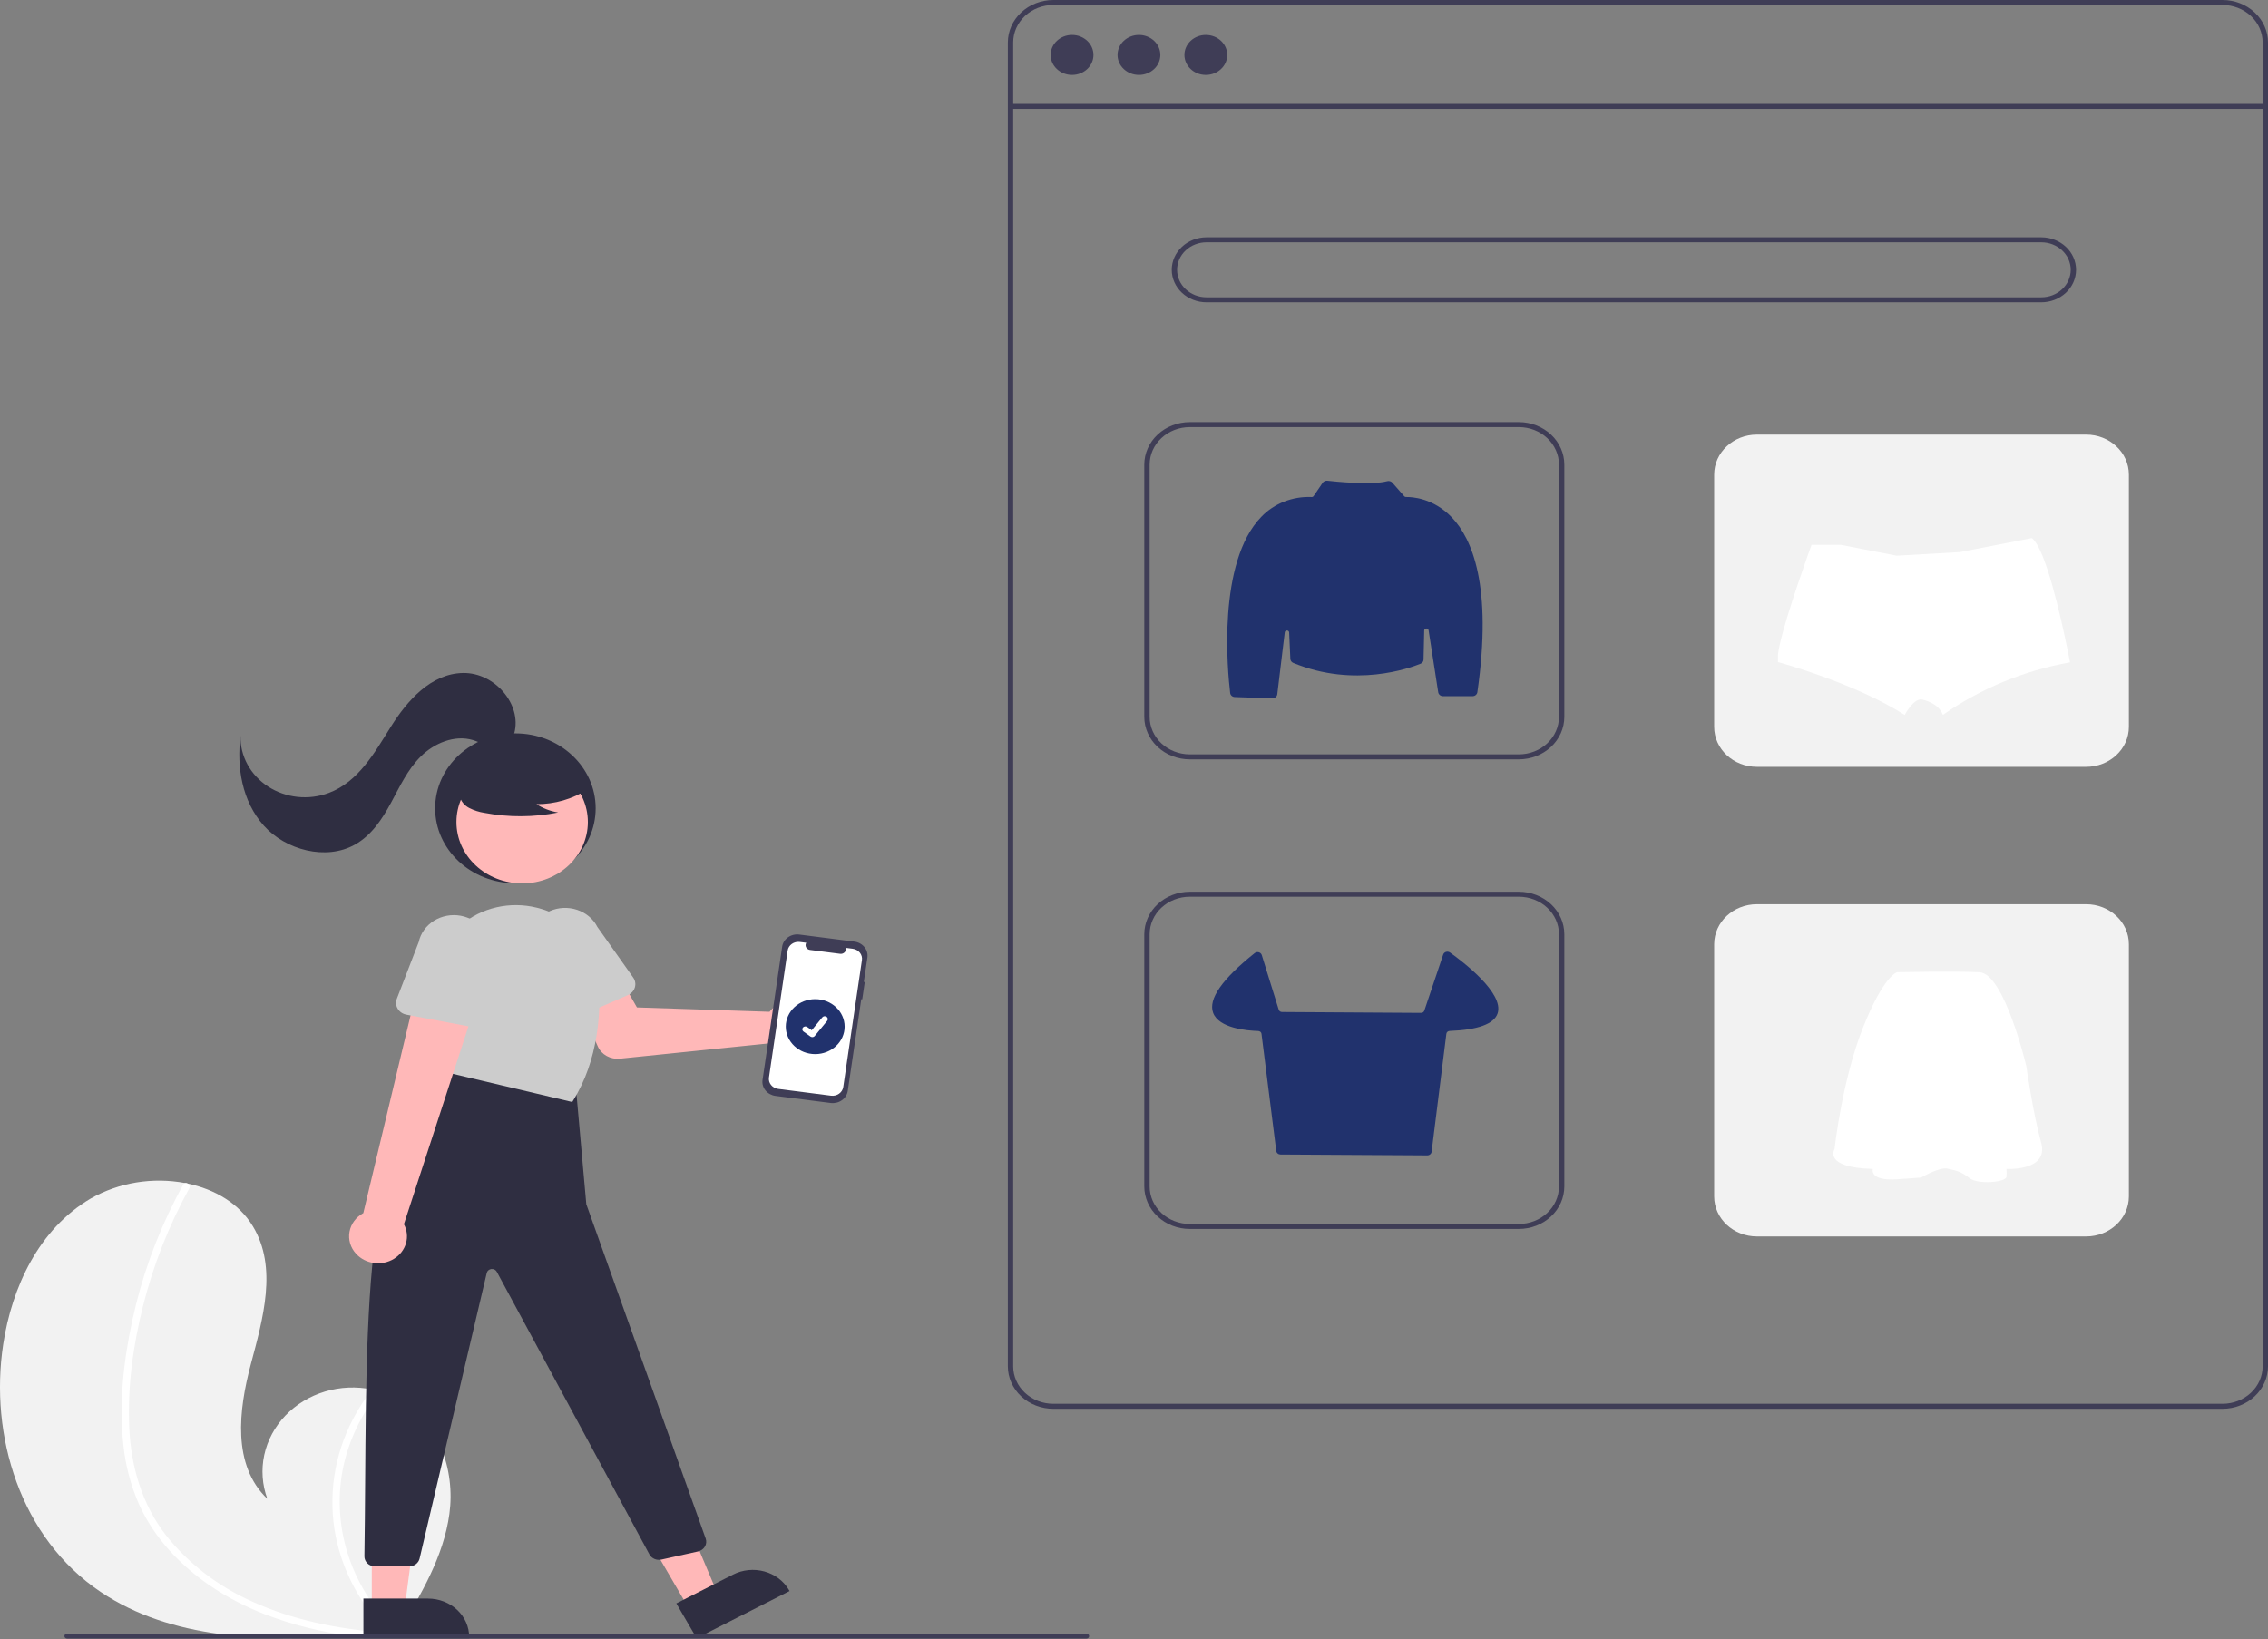 <svg width="610" height="441" viewBox="0 0 610 441" fill="none" xmlns="http://www.w3.org/2000/svg">
<rect x="0" y="0" width="610" height="441" fill="#808080" stroke="none"/>
<g clip-path="url(#clip0)">
<path d="M27.052 428.229C46.066 441.02 70.706 441.662 94.524 440.091C97.85 439.872 101.152 439.614 104.424 439.337C104.443 439.332 104.469 439.334 104.489 439.329C104.647 439.315 104.804 439.301 104.955 439.293C105.63 439.234 106.306 439.175 106.974 439.116L106.816 439.397L106.32 440.271C106.499 439.978 106.677 439.692 106.855 439.4C106.907 439.312 106.966 439.225 107.018 439.137C113.188 429.111 119.308 418.716 120.869 407.268C122.482 395.384 117.948 381.929 106.748 376.088C105.279 375.324 103.723 374.716 102.11 374.274C101.44 374.084 100.761 373.93 100.075 373.793C95.874 372.922 91.501 373.112 87.405 374.342C83.309 375.573 79.638 377.8 76.769 380.794C73.9 383.789 71.937 387.443 71.082 391.381C70.227 395.318 70.51 399.398 71.903 403.199C62.407 394.107 64.178 379.357 67.454 367.03C70.736 354.703 74.709 340.986 68.034 329.914C64.323 323.751 57.798 319.927 50.475 318.387C50.251 318.341 50.026 318.296 49.801 318.257C41.076 316.607 32.005 318.091 24.401 322.413C10.399 330.652 3.207 346.274 0.873 361.577C-2.887 386.203 5.435 413.686 27.052 428.229Z" fill="#F2F2F2"/>
<path d="M33.191 388.754C33.743 394.186 35.141 399.513 37.339 404.569C39.365 409.042 42.096 413.208 45.442 416.927C52.276 424.603 61.312 430.374 71.125 434.22C78.629 437.09 86.49 439.062 94.524 440.091C97.85 439.872 101.152 439.614 104.424 439.337C104.443 439.332 104.469 439.334 104.489 439.329C104.647 439.315 104.804 439.301 104.955 439.293C105.63 439.234 106.305 439.175 106.974 439.116L106.816 439.397L106.32 440.271C106.499 439.978 106.677 439.692 106.855 439.4C106.907 439.312 106.966 439.225 107.018 439.137C100.996 433.534 96.499 426.664 93.905 419.104C91.311 411.544 90.696 403.513 92.11 395.685C93.59 387.912 97.017 380.576 102.11 374.274C101.44 374.084 100.761 373.93 100.075 373.793C98.139 376.265 96.441 378.891 95.001 381.641C89.832 391.45 88.184 402.552 90.298 413.303C92.264 423.033 97.162 432.037 104.417 439.258C103.781 439.216 103.14 439.167 102.512 439.114C90.623 438.173 78.759 435.787 67.975 430.898C58.758 426.821 50.755 420.689 44.673 413.044C38.142 404.634 35.264 394.517 34.77 384.235C34.246 373.227 35.776 362.025 38.466 351.32C41.213 340.345 45.388 329.726 50.898 319.698C51.021 319.471 51.046 319.208 50.967 318.964C50.889 318.719 50.712 318.513 50.475 318.387C50.278 318.262 50.035 318.216 49.801 318.257C49.687 318.286 49.58 318.338 49.49 318.41C49.4 318.482 49.329 318.572 49.281 318.673C48.602 319.912 47.934 321.151 47.293 322.405C41.949 332.845 38.014 343.865 35.58 355.212C33.216 366.157 31.955 377.608 33.191 388.754Z" fill="white"/>
<path d="M597.767 378.983H283.302C280.058 378.98 276.949 377.775 274.655 375.634C272.362 373.492 271.072 370.588 271.068 367.56V11.423C271.072 8.395 272.362 5.491 274.655 3.35C276.949 1.208 280.058 0.003 283.302 0H597.767C601.01 0.003 604.119 1.208 606.413 3.35C608.706 5.491 609.996 8.395 610 11.423V367.56C609.996 370.588 608.706 373.492 606.413 375.634C604.119 377.775 601.01 378.98 597.767 378.983ZM283.302 1.344C280.44 1.347 277.696 2.41 275.673 4.299C273.649 6.189 272.511 8.751 272.508 11.423V367.56C272.511 370.232 273.649 372.794 275.673 374.684C277.696 376.573 280.44 377.636 283.302 377.639H597.767C600.628 377.636 603.372 376.573 605.396 374.684C607.419 372.794 608.557 370.232 608.561 367.56V11.423C608.557 8.751 607.419 6.189 605.396 4.299C603.372 2.41 600.628 1.347 597.767 1.344H283.302Z" fill="#3F3D56"/>
<path d="M609.28 27.947H271.788V29.291H609.28V27.947Z" fill="#3F3D56"/>
<path d="M288.339 20.159C291.518 20.159 294.096 17.752 294.096 14.783C294.096 11.814 291.518 9.407 288.339 9.407C285.159 9.407 282.582 11.814 282.582 14.783C282.582 17.752 285.159 20.159 288.339 20.159Z" fill="#3F3D56"/>
<path d="M306.329 20.159C309.508 20.159 312.086 17.752 312.086 14.783C312.086 11.814 309.508 9.407 306.329 9.407C303.15 9.407 300.572 11.814 300.572 14.783C300.572 17.752 303.15 20.159 306.329 20.159Z" fill="#3F3D56"/>
<path d="M324.319 20.159C327.498 20.159 330.076 17.752 330.076 14.783C330.076 11.814 327.498 9.407 324.319 9.407C321.139 9.407 318.562 11.814 318.562 14.783C318.562 17.752 321.139 20.159 324.319 20.159Z" fill="#3F3D56"/>
<path d="M549.021 81.307H324.506C322.025 81.307 319.645 80.386 317.891 78.748C316.137 77.11 315.151 74.888 315.151 72.571C315.151 70.254 316.137 68.033 317.891 66.394C319.645 64.756 322.025 63.836 324.506 63.836H549.021C551.502 63.836 553.882 64.756 555.636 66.394C557.39 68.033 558.376 70.254 558.376 72.571C558.376 74.888 557.39 77.11 555.636 78.748C553.882 80.386 551.502 81.307 549.021 81.307ZM324.506 65.18C322.407 65.18 320.393 65.959 318.909 67.345C317.424 68.731 316.59 70.611 316.59 72.571C316.59 74.532 317.424 76.412 318.909 77.798C320.393 79.184 322.407 79.963 324.506 79.963H549.021C551.121 79.963 553.134 79.184 554.618 77.798C556.103 76.412 556.937 74.532 556.937 72.571C556.937 70.611 556.103 68.731 554.618 67.345C553.134 65.959 551.121 65.18 549.021 65.18H324.506Z" fill="#3F3D56"/>
<path d="M408.512 204.275H320.001C316.758 204.271 313.649 203.067 311.355 200.925C309.062 198.783 307.772 195.88 307.768 192.851V124.984C307.772 121.955 309.062 119.052 311.355 116.91C313.649 114.769 316.758 113.564 320.001 113.561H408.512C411.755 113.564 414.865 114.769 417.158 116.91C419.452 119.052 420.742 121.955 420.745 124.984V192.851C420.742 195.88 419.452 198.783 417.158 200.925C414.865 203.067 411.755 204.271 408.512 204.275ZM320.001 114.904C317.14 114.907 314.396 115.97 312.372 117.86C310.349 119.75 309.211 122.312 309.207 124.984V192.851C309.211 195.524 310.349 198.086 312.372 199.975C314.396 201.865 317.14 202.928 320.001 202.931H408.512C411.374 202.928 414.118 201.865 416.141 199.975C418.165 198.086 419.303 195.524 419.306 192.851V124.984C419.303 122.312 418.165 119.75 416.141 117.86C414.118 115.97 411.374 114.907 408.512 114.904H320.001Z" fill="#3F3D56"/>
<path d="M561.067 116.92H472.556C466.197 116.92 461.042 121.734 461.042 127.672V195.539C461.042 201.477 466.197 206.29 472.556 206.29H561.067C567.426 206.29 572.581 201.477 572.581 195.539V127.672C572.581 121.734 567.426 116.92 561.067 116.92Z" fill="#F2F2F2"/>
<path d="M408.512 330.602H320.001C316.758 330.599 313.649 329.394 311.355 327.253C309.062 325.111 307.772 322.208 307.768 319.179V251.311C307.772 248.283 309.062 245.379 311.355 243.238C313.649 241.096 316.758 239.892 320.001 239.888H408.512C411.755 239.892 414.865 241.096 417.158 243.238C419.452 245.379 420.742 248.283 420.745 251.311V319.179C420.742 322.208 419.452 325.111 417.158 327.253C414.865 329.394 411.755 330.599 408.512 330.602ZM320.001 241.232C317.14 241.235 314.396 242.298 312.372 244.188C310.349 246.077 309.211 248.639 309.207 251.311V319.179C309.211 321.851 310.349 324.413 312.372 326.303C314.396 328.192 317.14 329.255 320.001 329.258H408.512C411.374 329.255 414.118 328.192 416.141 326.303C418.165 324.413 419.303 321.851 419.306 319.179V251.311C419.303 248.639 418.165 246.077 416.141 244.188C414.118 242.298 411.374 241.235 408.512 241.232H320.001Z" fill="#3F3D56"/>
<path d="M561.067 243.248H472.556C466.197 243.248 461.042 248.062 461.042 253.999V321.867C461.042 327.805 466.197 332.618 472.556 332.618H561.067C567.426 332.618 572.581 327.805 572.581 321.867V253.999C572.581 248.062 567.426 243.248 561.067 243.248Z" fill="#F2F2F2"/>
<path d="M342.231 187.861C342.215 187.861 342.199 187.86 342.183 187.86L332.116 187.511C331.802 187.503 331.502 187.388 331.271 187.189C331.041 186.99 330.895 186.719 330.862 186.428C330.169 180.655 327.317 151.237 339.263 139.01C340.954 137.244 343.044 135.852 345.383 134.935C347.721 134.018 350.249 133.598 352.783 133.706C352.886 133.713 352.988 133.692 353.08 133.648C353.171 133.603 353.248 133.536 353.302 133.454L355.739 129.877C355.872 129.684 356.061 129.529 356.284 129.43C356.507 129.331 356.755 129.293 357 129.319C358.954 129.54 368.914 130.58 373.102 129.448C373.349 129.38 373.612 129.381 373.858 129.452C374.104 129.523 374.323 129.66 374.486 129.846L377.686 133.498C377.741 133.564 377.812 133.617 377.894 133.652C377.975 133.687 378.064 133.704 378.154 133.7C379.781 133.67 385.489 133.964 390.484 139.181C395.893 144.83 401.475 157.577 397.351 186.215C397.308 186.51 397.153 186.779 396.914 186.975C396.674 187.171 396.368 187.279 396.05 187.28H388.121C387.806 187.279 387.502 187.172 387.264 186.98C387.026 186.788 386.87 186.522 386.823 186.232L384.233 169.543C384.212 169.406 384.136 169.281 384.021 169.193C383.905 169.106 383.759 169.062 383.611 169.071C383.463 169.079 383.324 169.139 383.221 169.239C383.118 169.339 383.059 169.472 383.056 169.61L382.877 177.446C382.872 177.678 382.796 177.905 382.658 178.098C382.52 178.292 382.326 178.445 382.098 178.539C379.272 179.7 364.337 185.143 347.829 178.326C347.606 178.232 347.415 178.082 347.277 177.893C347.14 177.704 347.061 177.483 347.05 177.255L346.726 170.135C346.719 169.996 346.657 169.865 346.551 169.767C346.446 169.669 346.304 169.612 346.155 169.607C346.006 169.602 345.861 169.65 345.748 169.741C345.635 169.832 345.563 169.959 345.547 170.097L343.534 186.773C343.497 187.072 343.344 187.347 343.104 187.548C342.863 187.748 342.553 187.859 342.231 187.861Z" fill="#21326D"/>
<path d="M383.877 310.806H383.869L344.42 310.572C344.133 310.57 343.857 310.471 343.643 310.292C343.43 310.113 343.293 309.868 343.259 309.602L339.291 278.105C339.267 277.902 339.165 277.714 339.004 277.575C338.843 277.437 338.633 277.357 338.415 277.352C335.283 277.256 327.832 276.59 326.288 272.471C324.912 268.803 328.674 263.393 337.467 256.39C337.616 256.271 337.796 256.188 337.988 256.15C338.181 256.112 338.38 256.12 338.569 256.172C338.758 256.225 338.929 256.32 339.068 256.451C339.207 256.581 339.308 256.742 339.363 256.918L343.928 271.624C343.984 271.8 344.099 271.956 344.256 272.067C344.413 272.178 344.604 272.239 344.801 272.241L382.205 272.475C382.401 272.477 382.592 272.42 382.751 272.312C382.909 272.204 383.026 272.052 383.084 271.877L388.163 256.786C388.22 256.617 388.319 256.464 388.452 256.339C388.585 256.214 388.749 256.121 388.929 256.068C389.109 256.014 389.301 256.002 389.487 256.032C389.673 256.063 389.849 256.134 389.999 256.242C393.465 258.713 404.63 267.199 402.792 272.627C401.829 275.469 397.488 277.053 389.889 277.336C389.671 277.343 389.463 277.423 389.303 277.561C389.142 277.7 389.04 277.887 389.016 278.09L385.046 309.834C385.012 310.102 384.875 310.349 384.66 310.528C384.444 310.707 384.165 310.806 383.877 310.806Z" fill="#21326D"/>
<path d="M556.75 178.171C544.353 180.4 532.663 185.234 522.565 192.309C522.054 191.039 521.092 189.972 519.839 189.286C518.984 188.79 518.05 188.424 517.073 188.2C516.184 187.989 515.329 188.493 514.545 189.221C513.642 190.153 512.885 191.2 512.295 192.33C498.748 183.647 478.198 178.106 478.198 178.106V176.37C478.214 175.96 478.259 175.552 478.331 175.149C478.401 174.682 478.488 174.269 478.599 173.765C480.342 165.483 487.235 146.559 487.235 146.559H495.029L510.139 149.49L527.139 148.518L544.26 145.192L546.48 144.758C550.182 147.471 554.384 166.465 556.035 174.552C556.244 175.577 556.407 176.424 556.529 177.048C556.674 177.753 556.75 178.171 556.75 178.171Z" fill="white"/>
<path d="M510.246 261.538C510.246 261.538 506.626 262.383 501.012 276.582C495.398 290.782 493.409 309.128 493.409 309.128C493.409 309.128 490.252 314.119 503.727 314.454C503.727 314.454 502.643 317.75 510.246 317.244C517.849 316.738 516.755 316.743 516.755 316.743C516.755 316.743 521.643 313.869 523.816 314.375C525.989 314.881 527.346 315.053 529.698 316.91C532.05 318.767 539.569 318.011 539.658 316.576C539.719 315.871 539.719 315.163 539.658 314.458C539.658 314.458 551.155 315.136 548.982 307.359C546.809 299.581 544.999 286.817 544.999 286.817C544.999 286.817 539.116 261.882 532.413 261.543C525.71 261.204 510.246 261.538 510.246 261.538Z" fill="white"/>
<path d="M138.624 237.601C150.547 237.601 160.212 228.576 160.212 217.442C160.212 206.309 150.547 197.284 138.624 197.284C126.701 197.284 117.036 206.309 117.036 217.442C117.036 228.576 126.701 237.601 138.624 237.601Z" fill="#2F2E41"/>
<path d="M140.437 237.639C150.198 237.639 158.111 230.25 158.111 221.135C158.111 212.021 150.198 204.631 140.437 204.631C130.676 204.631 122.763 212.021 122.763 221.135C122.763 230.25 130.676 237.639 140.437 237.639Z" fill="#FFB8B8"/>
<path d="M207.748 271.334C207.467 271.598 207.209 271.882 206.976 272.183L171.311 271.006L167.232 263.863L154.882 268.202L160.787 281.504C161.264 282.579 162.102 283.48 163.174 284.072C164.246 284.664 165.495 284.916 166.733 284.789L207.092 280.651C208.029 281.785 209.314 282.625 210.776 283.06C212.237 283.495 213.806 283.504 215.273 283.086C216.741 282.668 218.037 281.843 218.99 280.721C219.942 279.598 220.507 278.231 220.607 276.802C220.708 275.373 220.34 273.949 219.553 272.719C218.766 271.49 217.596 270.514 216.2 269.92C214.804 269.326 213.248 269.144 211.738 269.396C210.228 269.649 208.836 270.325 207.748 271.334H207.748Z" fill="#FFB8B8"/>
<path d="M150.131 274.626C149.677 274.435 149.271 274.156 148.943 273.806C148.615 273.456 148.372 273.044 148.229 272.598L143.262 257.029C142.183 254.873 142.064 252.406 142.931 250.168C143.797 247.93 145.579 246.104 147.885 245.091C150.19 244.078 152.833 243.96 155.232 244.763C157.631 245.566 159.591 247.224 160.682 249.375L170.305 262.972C170.579 263.36 170.761 263.799 170.838 264.258C170.914 264.718 170.884 265.187 170.749 265.635C170.613 266.083 170.376 266.498 170.054 266.852C169.731 267.207 169.331 267.492 168.879 267.689L153.018 274.606C152.566 274.803 152.075 274.907 151.577 274.91C151.078 274.913 150.585 274.816 150.131 274.626Z" fill="#CCCCCC"/>
<path d="M185.258 432.691L193.007 428.752L180.425 398.969L168.989 404.782L185.258 432.691Z" fill="#FFB8B8"/>
<path d="M181.905 431.333L197.164 423.576L197.165 423.576C198.442 422.926 199.843 422.518 201.289 422.375C202.735 422.232 204.197 422.356 205.592 422.74C206.986 423.124 208.286 423.761 209.417 424.614C210.548 425.468 211.488 426.521 212.183 427.713L212.355 428.008L187.371 440.709L181.905 431.333Z" fill="#2F2E41"/>
<path d="M99.995 432.723H108.816L113.014 400.947L99.993 400.948L99.995 432.723Z" fill="#FFB8B8"/>
<path d="M97.744 430.033L115.118 430.033H115.119C116.573 430.033 118.013 430.3 119.356 430.82C120.699 431.339 121.92 432.101 122.948 433.061C123.976 434.021 124.792 435.161 125.348 436.415C125.905 437.669 126.191 439.014 126.191 440.372V440.708L97.745 440.709L97.744 430.033Z" fill="#2F2E41"/>
<path d="M154.815 291.693L157.693 323.947L189.801 413.892C189.927 414.246 189.973 414.621 189.936 414.992C189.899 415.363 189.78 415.723 189.585 416.049C189.391 416.375 189.127 416.66 188.808 416.885C188.49 417.11 188.125 417.271 187.737 417.357L177.896 419.545C177.266 419.685 176.604 419.623 176.016 419.368C175.429 419.113 174.951 418.68 174.659 418.14L133.61 342.107C133.477 341.859 133.264 341.656 133.002 341.525C132.739 341.395 132.44 341.343 132.145 341.378C131.85 341.413 131.574 341.532 131.355 341.719C131.135 341.906 130.983 342.152 130.92 342.423L112.855 419.269C112.714 419.868 112.359 420.404 111.847 420.788C111.336 421.172 110.7 421.381 110.043 421.381H100.889C100.507 421.381 100.13 421.311 99.778 421.174C99.426 421.036 99.107 420.835 98.84 420.582C98.572 420.328 98.361 420.027 98.219 419.697C98.077 419.366 98.007 419.013 98.013 418.657C98.852 365.373 96.084 304.657 118.115 295.053L121.713 286.318L154.815 291.693Z" fill="#2F2E41"/>
<path d="M120.677 288.605L116.967 267.655C116.353 264.22 116.675 260.695 117.904 257.406C119.132 254.117 121.228 251.17 123.997 248.837C126.704 246.525 129.99 244.888 133.553 244.074C137.116 243.261 140.841 243.299 144.384 244.183C144.594 244.236 144.805 244.29 145.016 244.345C149.375 245.511 153.247 247.898 156.108 251.184C158.968 254.47 160.679 258.497 161.011 262.721C161.719 271.819 161.085 285.019 154.046 296.231L153.91 296.449L120.677 288.605Z" fill="#CCCCCC"/>
<path d="M158.019 212.364C153.98 214.963 149.187 216.346 144.282 216.328C146.031 217.461 148.023 218.226 150.12 218.571C143.598 219.877 136.858 219.913 130.321 218.675C128.868 218.457 127.466 218.008 126.176 217.346C125.534 217.011 124.974 216.553 124.533 216.002C124.092 215.452 123.781 214.821 123.618 214.151C123.184 211.834 125.117 209.728 127.127 208.309C130.203 206.17 133.751 204.696 137.512 203.994C141.274 203.293 145.155 203.38 148.876 204.251C151.306 204.837 153.74 205.828 155.318 207.65C156.896 209.472 157.363 212.281 155.86 214.157L158.019 212.364Z" fill="#2F2E41"/>
<path d="M138.34 197.184C140.388 189.459 133.045 180.877 124.525 181.038C115.88 181.201 109.518 188.496 105.145 195.461C100.772 202.426 96.426 210.322 88.398 213.321C85.742 214.313 82.863 214.675 80.02 214.372C77.177 214.07 74.459 213.114 72.109 211.589C69.759 210.064 67.852 208.019 66.557 205.636C65.262 203.254 64.621 200.608 64.69 197.937C63.612 206.399 65.106 215.555 70.95 222.1C76.794 228.646 87.669 231.595 95.485 227.197C99.949 224.685 102.802 220.318 105.155 215.975C107.507 211.632 109.6 207.052 113.165 203.501C116.729 199.95 122.241 197.593 127.201 199.087C129.17 199.68 130.937 200.836 132.971 201.188C135.005 201.539 137.566 200.637 137.844 198.722L138.34 197.184Z" fill="#2F2E41"/>
<path d="M95.742 337.248C95.008 336.445 94.472 335.502 94.171 334.485C93.87 333.468 93.812 332.401 94 331.361C94.188 330.32 94.618 329.331 95.26 328.462C95.902 327.594 96.74 326.867 97.716 326.334L113.047 262.164L128.599 268.125L108.639 329.327C109.489 330.916 109.687 332.742 109.192 334.458C108.698 336.173 107.548 337.66 105.958 338.637C104.368 339.613 102.45 340.011 100.567 339.755C98.684 339.499 96.968 338.607 95.742 337.248H95.742Z" fill="#FFB8B8"/>
<path d="M106.972 271.37C106.728 270.965 106.579 270.515 106.537 270.051C106.496 269.588 106.561 269.122 106.73 268.684L112.626 253.4C113.128 251.067 114.6 249.015 116.719 247.694C118.839 246.372 121.434 245.89 123.934 246.352C126.434 246.815 128.635 248.184 130.056 250.16C131.476 252.135 132 254.557 131.512 256.892L130.616 273.168C130.591 273.633 130.458 274.087 130.228 274.499C129.997 274.912 129.674 275.273 129.281 275.558C128.888 275.843 128.433 276.046 127.948 276.153C127.463 276.259 126.96 276.267 126.471 276.175L109.308 272.953C108.82 272.862 108.358 272.673 107.955 272.4C107.552 272.126 107.217 271.775 106.972 271.37Z" fill="#CCCCCC"/>
<path d="M232.586 264.173L232.33 264.14L233.292 257.607C233.44 256.604 233.154 255.588 232.499 254.781C231.844 253.974 230.873 253.444 229.799 253.306L214.976 251.403C213.902 251.265 212.813 251.531 211.949 252.143C211.085 252.755 210.517 253.662 210.369 254.665L205.093 290.507C204.945 291.51 205.23 292.526 205.885 293.333C206.541 294.14 207.512 294.67 208.586 294.808L223.409 296.711C224.483 296.849 225.572 296.583 226.436 295.971C227.3 295.359 227.868 294.452 228.015 293.449L231.646 268.791L231.901 268.823L232.586 264.173Z" fill="#3F3D56"/>
<path d="M229.333 255.223L227.488 254.986C227.544 255.191 227.545 255.406 227.492 255.612C227.438 255.817 227.331 256.008 227.18 256.166C227.029 256.324 226.839 256.445 226.626 256.518C226.413 256.591 226.184 256.615 225.959 256.586L217.859 255.546C217.634 255.517 217.421 255.437 217.237 255.313C217.053 255.189 216.905 255.024 216.805 254.834C216.705 254.644 216.657 254.434 216.665 254.222C216.673 254.01 216.736 253.804 216.85 253.62L215.126 253.399C214.747 253.35 214.362 253.372 213.992 253.462C213.622 253.553 213.275 253.71 212.97 253.926C212.665 254.142 212.409 254.411 212.216 254.72C212.023 255.028 211.897 255.368 211.845 255.722L206.819 289.86C206.767 290.214 206.79 290.574 206.887 290.919C206.984 291.265 207.153 291.589 207.384 291.873C207.615 292.158 207.903 292.397 208.233 292.577C208.564 292.758 208.928 292.875 209.307 292.924L223.515 294.748C224.28 294.846 225.055 294.656 225.67 294.221C226.286 293.785 226.69 293.139 226.796 292.424L231.821 258.286C231.926 257.572 231.723 256.848 231.257 256.273C230.79 255.699 230.098 255.321 229.333 255.223L229.333 255.223Z" fill="white"/>
<path d="M219.257 283.565C223.629 283.565 227.173 280.256 227.173 276.174C227.173 272.092 223.629 268.782 219.257 268.782C214.885 268.782 211.342 272.092 211.342 276.174C211.342 280.256 214.885 283.565 219.257 283.565Z" fill="#21326D"/>
<path d="M218.473 278.994C218.294 278.994 218.121 278.94 217.979 278.84L217.97 278.834L216.109 277.504C216.023 277.443 215.95 277.366 215.896 277.278C215.841 277.19 215.805 277.093 215.791 276.993C215.777 276.892 215.784 276.79 215.812 276.692C215.84 276.593 215.888 276.501 215.954 276.421C216.02 276.34 216.103 276.273 216.197 276.222C216.291 276.171 216.395 276.138 216.503 276.125C216.611 276.112 216.72 276.119 216.825 276.145C216.93 276.172 217.029 276.217 217.115 276.279L218.32 277.142L221.167 273.674C221.233 273.594 221.315 273.526 221.409 273.476C221.503 273.425 221.607 273.392 221.715 273.379C221.822 273.365 221.932 273.372 222.037 273.398C222.141 273.425 222.24 273.47 222.326 273.531L222.308 273.554L222.326 273.532C222.5 273.656 222.614 273.84 222.642 274.043C222.671 274.246 222.612 274.451 222.479 274.614L219.13 278.692C219.053 278.786 218.953 278.862 218.839 278.915C218.725 278.967 218.6 278.994 218.473 278.994Z" fill="white"/>
<path d="M292.211 440.803H18.044C17.853 440.803 17.67 440.732 17.535 440.606C17.4 440.48 17.324 440.309 17.324 440.131C17.324 439.953 17.4 439.782 17.535 439.656C17.67 439.53 17.853 439.459 18.044 439.459H292.211C292.402 439.459 292.585 439.53 292.72 439.656C292.855 439.782 292.931 439.953 292.931 440.131C292.931 440.309 292.855 440.48 292.72 440.606C292.585 440.732 292.402 440.803 292.211 440.803Z" fill="#3F3D56"/>
</g>
<defs>
<clipPath id="clip0">
<rect width="610" height="440.803" fill="white"/>
</clipPath>
</defs>
</svg>
